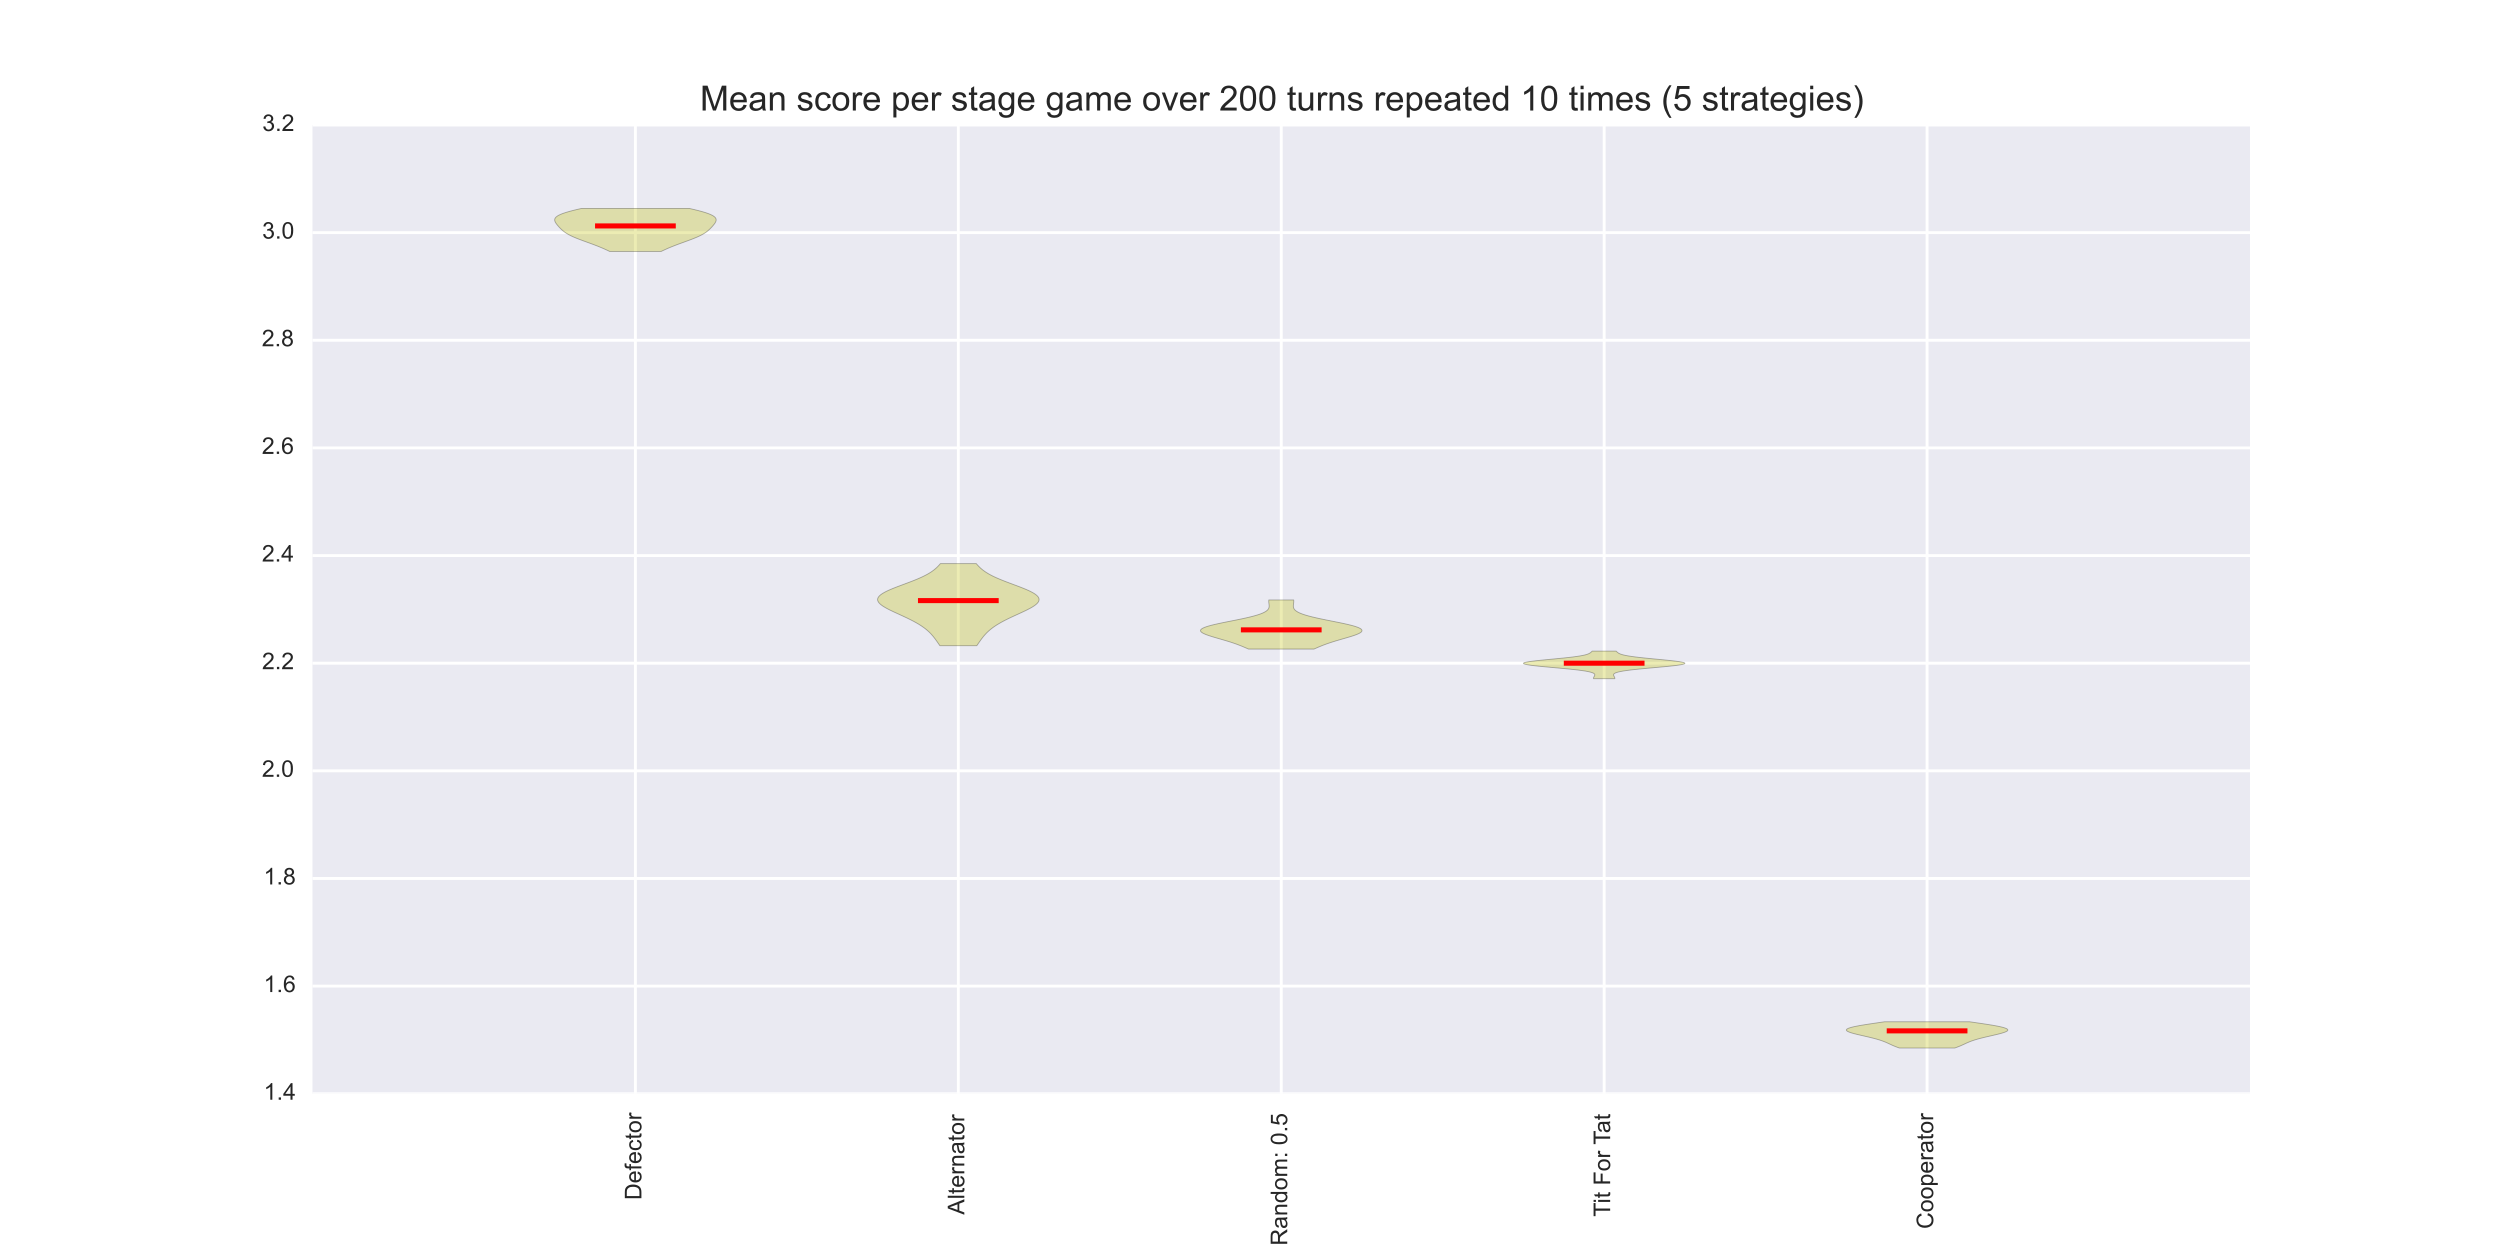 <?xml version="1.0" encoding="utf-8" standalone="no"?>
<!DOCTYPE svg PUBLIC "-//W3C//DTD SVG 1.1//EN"
  "http://www.w3.org/Graphics/SVG/1.1/DTD/svg11.dtd">
<!-- Created with matplotlib (http://matplotlib.org/) -->
<svg height="432pt" version="1.1" viewBox="0 0 864 432" width="864pt" xmlns="http://www.w3.org/2000/svg" xmlns:xlink="http://www.w3.org/1999/xlink">
 <defs>
  <style type="text/css">
*{stroke-linecap:butt;stroke-linejoin:round;}
  </style>
 </defs>
 <g id="figure_1">
  <g id="patch_1">
   <path d="
M0 432
L864 432
L864 0
L0 0
z
" style="fill:#ffffff;"/>
  </g>
  <g id="axes_1">
   <g id="patch_2">
    <path d="
M108 378
L777.6 378
L777.6 43.2
L108 43.2
z
" style="fill:#eaeaf2;"/>
   </g>
   <g id="matplotlib.axis_1">
    <g id="xtick_1">
     <g id="line2d_1">
      <path clip-path="url(#pe8a5247557)" d="
M219.6 378
L219.6 43.2" style="fill:none;stroke:#ffffff;stroke-linecap:round;"/>
     </g>
     <g id="line2d_2">
      <defs>
       <path d="
M0 0
L0 0" id="m219da94a98" style="stroke:#262626;"/>
      </defs>
      <g>
       <use style="fill:#262626;stroke:#262626;" x="219.6" xlink:href="#m219da94a98" y="378.0"/>
      </g>
     </g>
     <g id="line2d_3">
      <g>
       <use style="fill:#262626;stroke:#262626;" x="219.6" xlink:href="#m219da94a98" y="43.2"/>
      </g>
     </g>
     <g id="text_1">
      <!-- Defector -->
      <defs>
       <path d="
M40.438 19
L49.078 17.875
Q47.656 8.938 41.812 3.875
Q35.984 -1.172 27.484 -1.172
Q16.844 -1.172 10.375 5.781
Q3.906 12.75 3.906 25.734
Q3.906 34.125 6.688 40.422
Q9.469 46.734 15.156 49.875
Q20.844 53.031 27.547 53.031
Q35.984 53.031 41.359 48.75
Q46.734 44.484 48.25 36.625
L39.703 35.297
Q38.484 40.531 35.375 43.156
Q32.281 45.797 27.875 45.797
Q21.234 45.797 17.078 41.031
Q12.938 36.281 12.938 25.984
Q12.938 15.531 16.938 10.797
Q20.953 6.062 27.391 6.062
Q32.562 6.062 36.031 9.234
Q39.5 12.406 40.438 19" id="ArialMT-63"/>
       <path d="
M8.688 0
L8.688 45.016
L0.922 45.016
L0.922 51.859
L8.688 51.859
L8.688 57.375
Q8.688 62.594 9.625 65.141
Q10.891 68.562 14.078 70.672
Q17.281 72.797 23.047 72.797
Q26.766 72.797 31.25 71.922
L29.938 64.266
Q27.203 64.75 24.75 64.75
Q20.75 64.75 19.094 63.031
Q17.438 61.328 17.438 56.641
L17.438 51.859
L27.547 51.859
L27.547 45.016
L17.438 45.016
L17.438 0
z
" id="ArialMT-66"/>
       <path d="
M42.094 16.703
L51.172 15.578
Q49.031 7.625 43.219 3.219
Q37.406 -1.172 28.375 -1.172
Q17 -1.172 10.328 5.828
Q3.656 12.844 3.656 25.484
Q3.656 38.578 10.391 45.797
Q17.141 53.031 27.875 53.031
Q38.281 53.031 44.875 45.953
Q51.469 38.875 51.469 26.031
Q51.469 25.25 51.422 23.688
L12.75 23.688
Q13.234 15.141 17.578 10.594
Q21.922 6.062 28.422 6.062
Q33.25 6.062 36.672 8.594
Q40.094 11.141 42.094 16.703
M13.234 30.906
L42.188 30.906
Q41.609 37.453 38.875 40.719
Q34.672 45.797 27.984 45.797
Q21.922 45.797 17.797 41.75
Q13.672 37.703 13.234 30.906" id="ArialMT-65"/>
       <path d="
M25.781 7.859
L27.047 0.094
Q23.344 -0.688 20.406 -0.688
Q15.625 -0.688 12.984 0.828
Q10.359 2.344 9.281 4.812
Q8.203 7.281 8.203 15.188
L8.203 45.016
L1.766 45.016
L1.766 51.859
L8.203 51.859
L8.203 64.703
L16.938 69.969
L16.938 51.859
L25.781 51.859
L25.781 45.016
L16.938 45.016
L16.938 14.703
Q16.938 10.938 17.406 9.859
Q17.875 8.797 18.922 8.156
Q19.969 7.516 21.922 7.516
Q23.391 7.516 25.781 7.859" id="ArialMT-74"/>
       <path d="
M7.719 0
L7.719 71.578
L32.375 71.578
Q40.719 71.578 45.125 70.562
Q51.266 69.141 55.609 65.438
Q61.281 60.641 64.078 53.188
Q66.891 45.75 66.891 36.188
Q66.891 28.031 64.984 21.734
Q63.094 15.438 60.109 11.297
Q57.125 7.172 53.578 4.797
Q50.047 2.438 45.047 1.219
Q40.047 0 33.547 0
z

M17.188 8.453
L32.469 8.453
Q39.547 8.453 43.578 9.766
Q47.609 11.078 50 13.484
Q53.375 16.844 55.25 22.531
Q57.125 28.219 57.125 36.328
Q57.125 47.562 53.438 53.594
Q49.75 59.625 44.484 61.672
Q40.672 63.141 32.234 63.141
L17.188 63.141
z
" id="ArialMT-44"/>
       <path d="
M6.5 0
L6.5 51.859
L14.406 51.859
L14.406 44
Q17.438 49.516 20 51.266
Q22.562 53.031 25.641 53.031
Q30.078 53.031 34.672 50.203
L31.641 42.047
Q28.422 43.953 25.203 43.953
Q22.312 43.953 20.016 42.219
Q17.719 40.484 16.75 37.406
Q15.281 32.719 15.281 27.156
L15.281 0
z
" id="ArialMT-72"/>
       <path d="
M3.328 25.922
Q3.328 40.328 11.328 47.266
Q18.016 53.031 27.641 53.031
Q38.328 53.031 45.109 46.016
Q51.906 39.016 51.906 26.656
Q51.906 16.656 48.906 10.906
Q45.906 5.172 40.156 2
Q34.422 -1.172 27.641 -1.172
Q16.75 -1.172 10.031 5.812
Q3.328 12.797 3.328 25.922
M12.359 25.922
Q12.359 15.969 16.703 11.016
Q21.047 6.062 27.641 6.062
Q34.188 6.062 38.531 11.031
Q42.875 16.016 42.875 26.219
Q42.875 35.844 38.5 40.797
Q34.125 45.75 27.641 45.75
Q21.047 45.75 16.703 40.812
Q12.359 35.891 12.359 25.922" id="ArialMT-6f"/>
      </defs>
      <g style="fill:#262626;" transform="translate(221.668 414.725)rotate(-90.0)scale(0.08 -0.08)">
       <use xlink:href="#ArialMT-44"/>
       <use x="72.217" xlink:href="#ArialMT-65"/>
       <use x="127.832" xlink:href="#ArialMT-66"/>
       <use x="155.615" xlink:href="#ArialMT-65"/>
       <use x="211.23" xlink:href="#ArialMT-63"/>
       <use x="261.23" xlink:href="#ArialMT-74"/>
       <use x="289.014" xlink:href="#ArialMT-6f"/>
       <use x="344.629" xlink:href="#ArialMT-72"/>
      </g>
     </g>
    </g>
    <g id="xtick_2">
     <g id="line2d_4">
      <path clip-path="url(#pe8a5247557)" d="
M331.2 378
L331.2 43.2" style="fill:none;stroke:#ffffff;stroke-linecap:round;"/>
     </g>
     <g id="line2d_5">
      <g>
       <use style="fill:#262626;stroke:#262626;" x="331.2" xlink:href="#m219da94a98" y="378.0"/>
      </g>
     </g>
     <g id="line2d_6">
      <g>
       <use style="fill:#262626;stroke:#262626;" x="331.2" xlink:href="#m219da94a98" y="43.2"/>
      </g>
     </g>
     <g id="text_2">
      <!-- Alternator -->
      <defs>
       <path d="
M-0.141 0
L27.344 71.578
L37.547 71.578
L66.844 0
L56.062 0
L47.703 21.688
L17.781 21.688
L9.906 0
z

M20.516 29.391
L44.781 29.391
L37.312 49.219
Q33.891 58.25 32.234 64.062
Q30.859 57.172 28.375 50.391
z
" id="ArialMT-41"/>
       <path d="
M6.391 0
L6.391 71.578
L15.188 71.578
L15.188 0
z
" id="ArialMT-6c"/>
       <path d="
M40.438 6.391
Q35.547 2.25 31.031 0.531
Q26.516 -1.172 21.344 -1.172
Q12.797 -1.172 8.203 3
Q3.609 7.172 3.609 13.672
Q3.609 17.484 5.344 20.625
Q7.078 23.781 9.891 25.688
Q12.703 27.594 16.219 28.562
Q18.797 29.25 24.031 29.891
Q34.672 31.156 39.703 32.906
Q39.75 34.719 39.75 35.203
Q39.75 40.578 37.25 42.781
Q33.891 45.75 27.25 45.75
Q21.047 45.75 18.094 43.578
Q15.141 41.406 13.719 35.891
L5.125 37.062
Q6.297 42.578 8.984 45.969
Q11.672 49.359 16.75 51.188
Q21.828 53.031 28.516 53.031
Q35.156 53.031 39.297 51.469
Q43.453 49.906 45.406 47.531
Q47.359 45.172 48.141 41.547
Q48.578 39.312 48.578 33.453
L48.578 21.734
Q48.578 9.469 49.141 6.219
Q49.703 2.984 51.375 0
L42.188 0
Q40.828 2.734 40.438 6.391
M39.703 26.031
Q34.906 24.078 25.344 22.703
Q19.922 21.922 17.672 20.938
Q15.438 19.969 14.203 18.094
Q12.984 16.219 12.984 13.922
Q12.984 10.406 15.641 8.062
Q18.312 5.719 23.438 5.719
Q28.516 5.719 32.469 7.938
Q36.422 10.156 38.281 14.016
Q39.703 17 39.703 22.797
z
" id="ArialMT-61"/>
       <path d="
M6.594 0
L6.594 51.859
L14.5 51.859
L14.5 44.484
Q20.219 53.031 31 53.031
Q35.688 53.031 39.625 51.344
Q43.562 49.656 45.516 46.922
Q47.469 44.188 48.25 40.438
Q48.734 37.984 48.734 31.891
L48.734 0
L39.938 0
L39.938 31.547
Q39.938 36.922 38.906 39.578
Q37.891 42.234 35.281 43.812
Q32.672 45.406 29.156 45.406
Q23.531 45.406 19.453 41.844
Q15.375 38.281 15.375 28.328
L15.375 0
z
" id="ArialMT-6e"/>
      </defs>
      <g style="fill:#262626;" transform="translate(333.268 419.803)rotate(-90.0)scale(0.08 -0.08)">
       <use xlink:href="#ArialMT-41"/>
       <use x="66.699" xlink:href="#ArialMT-6c"/>
       <use x="88.916" xlink:href="#ArialMT-74"/>
       <use x="116.699" xlink:href="#ArialMT-65"/>
       <use x="172.314" xlink:href="#ArialMT-72"/>
       <use x="205.615" xlink:href="#ArialMT-6e"/>
       <use x="261.23" xlink:href="#ArialMT-61"/>
       <use x="316.846" xlink:href="#ArialMT-74"/>
       <use x="344.629" xlink:href="#ArialMT-6f"/>
       <use x="400.244" xlink:href="#ArialMT-72"/>
      </g>
     </g>
    </g>
    <g id="xtick_3">
     <g id="line2d_7">
      <path clip-path="url(#pe8a5247557)" d="
M442.8 378
L442.8 43.2" style="fill:none;stroke:#ffffff;stroke-linecap:round;"/>
     </g>
     <g id="line2d_8">
      <g>
       <use style="fill:#262626;stroke:#262626;" x="442.8" xlink:href="#m219da94a98" y="378.0"/>
      </g>
     </g>
     <g id="line2d_9">
      <g>
       <use style="fill:#262626;stroke:#262626;" x="442.8" xlink:href="#m219da94a98" y="43.2"/>
      </g>
     </g>
     <g id="text_3">
      <!-- Random: 0.5 -->
      <defs>
       <path d="
M40.234 0
L40.234 6.547
Q35.297 -1.172 25.734 -1.172
Q19.531 -1.172 14.328 2.25
Q9.125 5.672 6.266 11.797
Q3.422 17.922 3.422 25.875
Q3.422 33.641 6 39.969
Q8.594 46.297 13.766 49.656
Q18.953 53.031 25.344 53.031
Q30.031 53.031 33.688 51.047
Q37.359 49.078 39.656 45.906
L39.656 71.578
L48.391 71.578
L48.391 0
z

M12.453 25.875
Q12.453 15.922 16.641 10.984
Q20.844 6.062 26.562 6.062
Q32.328 6.062 36.344 10.766
Q40.375 15.484 40.375 25.141
Q40.375 35.797 36.266 40.766
Q32.172 45.75 26.172 45.75
Q20.312 45.75 16.375 40.969
Q12.453 36.188 12.453 25.875" id="ArialMT-64"/>
       <path d="
M7.859 0
L7.859 71.578
L39.594 71.578
Q49.172 71.578 54.141 69.641
Q59.125 67.719 62.109 62.828
Q65.094 57.953 65.094 52.047
Q65.094 44.438 60.156 39.203
Q55.219 33.984 44.922 32.562
Q48.688 30.766 50.641 29
Q54.781 25.203 58.5 19.484
L70.953 0
L59.031 0
L49.562 14.891
Q45.406 21.344 42.719 24.75
Q40.047 28.172 37.922 29.531
Q35.797 30.906 33.594 31.453
Q31.984 31.781 28.328 31.781
L17.328 31.781
L17.328 0
z

M17.328 39.984
L37.703 39.984
Q44.188 39.984 47.844 41.328
Q51.516 42.672 53.422 45.625
Q55.328 48.578 55.328 52.047
Q55.328 57.125 51.641 60.391
Q47.953 63.672 39.984 63.672
L17.328 63.672
z
" id="ArialMT-52"/>
       <path d="
M9.031 41.844
L9.031 51.859
L19.047 51.859
L19.047 41.844
z

M9.031 0
L9.031 10.016
L19.047 10.016
L19.047 0
z
" id="ArialMT-3a"/>
       <path d="
M9.078 0
L9.078 10.016
L19.094 10.016
L19.094 0
z
" id="ArialMT-2e"/>
       <path d="
M6.594 0
L6.594 51.859
L14.453 51.859
L14.453 44.578
Q16.891 48.391 20.938 50.703
Q25 53.031 30.172 53.031
Q35.938 53.031 39.625 50.641
Q43.312 48.25 44.828 43.953
Q50.984 53.031 60.844 53.031
Q68.562 53.031 72.703 48.75
Q76.859 44.484 76.859 35.594
L76.859 0
L68.109 0
L68.109 32.672
Q68.109 37.938 67.25 40.25
Q66.406 42.578 64.156 43.984
Q61.922 45.406 58.891 45.406
Q53.422 45.406 49.797 41.766
Q46.188 38.141 46.188 30.125
L46.188 0
L37.406 0
L37.406 33.688
Q37.406 39.547 35.25 42.469
Q33.109 45.406 28.219 45.406
Q24.516 45.406 21.359 43.453
Q18.219 41.5 16.797 37.734
Q15.375 33.984 15.375 26.906
L15.375 0
z
" id="ArialMT-6d"/>
       <path d="
M4.156 35.297
Q4.156 48 6.766 55.734
Q9.375 63.484 14.516 67.672
Q19.672 71.875 27.484 71.875
Q33.25 71.875 37.594 69.547
Q41.938 67.234 44.766 62.859
Q47.609 58.5 49.219 52.219
Q50.828 45.953 50.828 35.297
Q50.828 22.703 48.234 14.969
Q45.656 7.234 40.5 3
Q35.359 -1.219 27.484 -1.219
Q17.141 -1.219 11.234 6.203
Q4.156 15.141 4.156 35.297
M13.188 35.297
Q13.188 17.672 17.312 11.828
Q21.438 6 27.484 6
Q33.547 6 37.672 11.859
Q41.797 17.719 41.797 35.297
Q41.797 52.984 37.672 58.781
Q33.547 64.594 27.391 64.594
Q21.344 64.594 17.719 59.469
Q13.188 52.938 13.188 35.297" id="ArialMT-30"/>
       <path d="
M4.156 18.75
L13.375 19.531
Q14.406 12.797 18.141 9.391
Q21.875 6 27.156 6
Q33.5 6 37.891 10.781
Q42.281 15.578 42.281 23.484
Q42.281 31 38.062 35.344
Q33.844 39.703 27 39.703
Q22.75 39.703 19.328 37.766
Q15.922 35.844 13.969 32.766
L5.719 33.844
L12.641 70.609
L48.25 70.609
L48.25 62.203
L19.672 62.203
L15.828 42.969
Q22.266 47.469 29.344 47.469
Q38.719 47.469 45.156 40.969
Q51.609 34.469 51.609 24.266
Q51.609 14.547 45.953 7.469
Q39.062 -1.219 27.156 -1.219
Q17.391 -1.219 11.203 4.25
Q5.031 9.719 4.156 18.75" id="ArialMT-35"/>
       <path id="ArialMT-20"/>
      </defs>
      <g style="fill:#262626;" transform="translate(444.868 430.481)rotate(-90.0)scale(0.08 -0.08)">
       <use xlink:href="#ArialMT-52"/>
       <use x="72.217" xlink:href="#ArialMT-61"/>
       <use x="127.832" xlink:href="#ArialMT-6e"/>
       <use x="183.447" xlink:href="#ArialMT-64"/>
       <use x="239.062" xlink:href="#ArialMT-6f"/>
       <use x="294.678" xlink:href="#ArialMT-6d"/>
       <use x="377.979" xlink:href="#ArialMT-3a"/>
       <use x="405.762" xlink:href="#ArialMT-20"/>
       <use x="433.545" xlink:href="#ArialMT-30"/>
       <use x="489.16" xlink:href="#ArialMT-2e"/>
       <use x="516.943" xlink:href="#ArialMT-35"/>
      </g>
     </g>
    </g>
    <g id="xtick_4">
     <g id="line2d_10">
      <path clip-path="url(#pe8a5247557)" d="
M554.4 378
L554.4 43.2" style="fill:none;stroke:#ffffff;stroke-linecap:round;"/>
     </g>
     <g id="line2d_11">
      <g>
       <use style="fill:#262626;stroke:#262626;" x="554.4" xlink:href="#m219da94a98" y="378.0"/>
      </g>
     </g>
     <g id="line2d_12">
      <g>
       <use style="fill:#262626;stroke:#262626;" x="554.4" xlink:href="#m219da94a98" y="43.2"/>
      </g>
     </g>
     <g id="text_4">
      <!-- Tit For Tat -->
      <defs>
       <path d="
M6.641 61.469
L6.641 71.578
L15.438 71.578
L15.438 61.469
z

M6.641 0
L6.641 51.859
L15.438 51.859
L15.438 0
z
" id="ArialMT-69"/>
       <path d="
M25.922 0
L25.922 63.141
L2.344 63.141
L2.344 71.578
L59.078 71.578
L59.078 63.141
L35.406 63.141
L35.406 0
z
" id="ArialMT-54"/>
       <path d="
M8.203 0
L8.203 71.578
L56.5 71.578
L56.5 63.141
L17.672 63.141
L17.672 40.969
L51.266 40.969
L51.266 32.516
L17.672 32.516
L17.672 0
z
" id="ArialMT-46"/>
      </defs>
      <g style="fill:#262626;" transform="translate(556.468 420.499)rotate(-90.0)scale(0.08 -0.08)">
       <use xlink:href="#ArialMT-54"/>
       <use x="57.334" xlink:href="#ArialMT-69"/>
       <use x="79.551" xlink:href="#ArialMT-74"/>
       <use x="107.334" xlink:href="#ArialMT-20"/>
       <use x="135.117" xlink:href="#ArialMT-46"/>
       <use x="196.201" xlink:href="#ArialMT-6f"/>
       <use x="251.816" xlink:href="#ArialMT-72"/>
       <use x="285.117" xlink:href="#ArialMT-20"/>
       <use x="311.15" xlink:href="#ArialMT-54"/>
       <use x="361.109" xlink:href="#ArialMT-61"/>
       <use x="416.725" xlink:href="#ArialMT-74"/>
      </g>
     </g>
    </g>
    <g id="xtick_5">
     <g id="line2d_13">
      <path clip-path="url(#pe8a5247557)" d="
M666 378
L666 43.2" style="fill:none;stroke:#ffffff;stroke-linecap:round;"/>
     </g>
     <g id="line2d_14">
      <g>
       <use style="fill:#262626;stroke:#262626;" x="666.0" xlink:href="#m219da94a98" y="378.0"/>
      </g>
     </g>
     <g id="line2d_15">
      <g>
       <use style="fill:#262626;stroke:#262626;" x="666.0" xlink:href="#m219da94a98" y="43.2"/>
      </g>
     </g>
     <g id="text_5">
      <!-- Cooperator -->
      <defs>
       <path d="
M58.797 25.094
L68.266 22.703
Q65.281 11.031 57.547 4.906
Q49.812 -1.219 38.625 -1.219
Q27.047 -1.219 19.797 3.484
Q12.547 8.203 8.766 17.141
Q4.984 26.078 4.984 36.328
Q4.984 47.516 9.25 55.828
Q13.531 64.156 21.406 68.469
Q29.297 72.797 38.766 72.797
Q49.516 72.797 56.828 67.328
Q64.156 61.859 67.047 51.953
L57.719 49.75
Q55.219 57.562 50.484 61.125
Q45.75 64.703 38.578 64.703
Q30.328 64.703 24.781 60.734
Q19.234 56.781 16.984 50.109
Q14.75 43.453 14.75 36.375
Q14.75 27.25 17.406 20.438
Q20.062 13.625 25.672 10.25
Q31.297 6.891 37.844 6.891
Q45.797 6.891 51.312 11.469
Q56.844 16.062 58.797 25.094" id="ArialMT-43"/>
       <path d="
M6.594 -19.875
L6.594 51.859
L14.594 51.859
L14.594 45.125
Q17.438 49.078 21 51.047
Q24.562 53.031 29.641 53.031
Q36.281 53.031 41.359 49.609
Q46.438 46.188 49.016 39.953
Q51.609 33.734 51.609 26.312
Q51.609 18.359 48.75 11.984
Q45.906 5.609 40.453 2.219
Q35.016 -1.172 29 -1.172
Q24.609 -1.172 21.109 0.688
Q17.625 2.547 15.375 5.375
L15.375 -19.875
z

M14.547 25.641
Q14.547 15.625 18.594 10.844
Q22.656 6.062 28.422 6.062
Q34.281 6.062 38.453 11.016
Q42.625 15.969 42.625 26.375
Q42.625 36.281 38.547 41.203
Q34.469 46.141 28.812 46.141
Q23.188 46.141 18.859 40.891
Q14.547 35.641 14.547 25.641" id="ArialMT-70"/>
      </defs>
      <g style="fill:#262626;" transform="translate(668.117 424.731)rotate(-90.0)scale(0.08 -0.08)">
       <use xlink:href="#ArialMT-43"/>
       <use x="72.217" xlink:href="#ArialMT-6f"/>
       <use x="127.832" xlink:href="#ArialMT-6f"/>
       <use x="183.447" xlink:href="#ArialMT-70"/>
       <use x="239.062" xlink:href="#ArialMT-65"/>
       <use x="294.678" xlink:href="#ArialMT-72"/>
       <use x="327.979" xlink:href="#ArialMT-61"/>
       <use x="383.594" xlink:href="#ArialMT-74"/>
       <use x="411.377" xlink:href="#ArialMT-6f"/>
       <use x="466.992" xlink:href="#ArialMT-72"/>
      </g>
     </g>
    </g>
   </g>
   <g id="matplotlib.axis_2">
    <g id="ytick_1">
     <g id="line2d_16">
      <path clip-path="url(#pe8a5247557)" d="
M108 378
L777.6 378" style="fill:none;stroke:#ffffff;stroke-linecap:round;"/>
     </g>
     <g id="line2d_17">
      <g>
       <use style="fill:#262626;stroke:#262626;" x="108.0" xlink:href="#m219da94a98" y="378.0"/>
      </g>
     </g>
     <g id="line2d_18">
      <g>
       <use style="fill:#262626;stroke:#262626;" x="777.6" xlink:href="#m219da94a98" y="378.0"/>
      </g>
     </g>
     <g id="text_6">
      <!-- 1.4 -->
      <defs>
       <path d="
M37.25 0
L28.469 0
L28.469 56
Q25.297 52.984 20.141 49.953
Q14.984 46.922 10.891 45.406
L10.891 53.906
Q18.266 57.375 23.781 62.297
Q29.297 67.234 31.594 71.875
L37.25 71.875
z
" id="ArialMT-31"/>
       <path d="
M32.328 0
L32.328 17.141
L1.266 17.141
L1.266 25.203
L33.938 71.578
L41.109 71.578
L41.109 25.203
L50.781 25.203
L50.781 17.141
L41.109 17.141
L41.109 0
z

M32.328 25.203
L32.328 57.469
L9.906 25.203
z
" id="ArialMT-34"/>
      </defs>
      <g style="fill:#262626;" transform="translate(91.138 380.068)scale(0.08 -0.08)">
       <use xlink:href="#ArialMT-31"/>
       <use x="55.615" xlink:href="#ArialMT-2e"/>
       <use x="83.398" xlink:href="#ArialMT-34"/>
      </g>
     </g>
    </g>
    <g id="ytick_2">
     <g id="line2d_19">
      <path clip-path="url(#pe8a5247557)" d="
M108 340.8
L777.6 340.8" style="fill:none;stroke:#ffffff;stroke-linecap:round;"/>
     </g>
     <g id="line2d_20">
      <g>
       <use style="fill:#262626;stroke:#262626;" x="108.0" xlink:href="#m219da94a98" y="340.8"/>
      </g>
     </g>
     <g id="line2d_21">
      <g>
       <use style="fill:#262626;stroke:#262626;" x="777.6" xlink:href="#m219da94a98" y="340.8"/>
      </g>
     </g>
     <g id="text_7">
      <!-- 1.6 -->
      <defs>
       <path d="
M49.75 54.047
L41.016 53.375
Q39.844 58.547 37.703 60.891
Q34.125 64.656 28.906 64.656
Q24.703 64.656 21.531 62.312
Q17.391 59.281 14.984 53.469
Q12.594 47.656 12.5 36.922
Q15.672 41.75 20.266 44.094
Q24.859 46.438 29.891 46.438
Q38.672 46.438 44.844 39.969
Q51.031 33.5 51.031 23.25
Q51.031 16.5 48.125 10.719
Q45.219 4.938 40.141 1.859
Q35.062 -1.219 28.609 -1.219
Q17.625 -1.219 10.688 6.859
Q3.766 14.938 3.766 33.5
Q3.766 54.25 11.422 63.672
Q18.109 71.875 29.438 71.875
Q37.891 71.875 43.281 67.141
Q48.688 62.406 49.75 54.047
M13.875 23.188
Q13.875 18.656 15.797 14.5
Q17.719 10.359 21.188 8.172
Q24.656 6 28.469 6
Q34.031 6 38.031 10.484
Q42.047 14.984 42.047 22.703
Q42.047 30.125 38.078 34.391
Q34.125 38.672 28.125 38.672
Q22.172 38.672 18.016 34.391
Q13.875 30.125 13.875 23.188" id="ArialMT-36"/>
      </defs>
      <g style="fill:#262626;" transform="translate(91.118 342.868)scale(0.08 -0.08)">
       <use xlink:href="#ArialMT-31"/>
       <use x="55.615" xlink:href="#ArialMT-2e"/>
       <use x="83.398" xlink:href="#ArialMT-36"/>
      </g>
     </g>
    </g>
    <g id="ytick_3">
     <g id="line2d_22">
      <path clip-path="url(#pe8a5247557)" d="
M108 303.6
L777.6 303.6" style="fill:none;stroke:#ffffff;stroke-linecap:round;"/>
     </g>
     <g id="line2d_23">
      <g>
       <use style="fill:#262626;stroke:#262626;" x="108.0" xlink:href="#m219da94a98" y="303.6"/>
      </g>
     </g>
     <g id="line2d_24">
      <g>
       <use style="fill:#262626;stroke:#262626;" x="777.6" xlink:href="#m219da94a98" y="303.6"/>
      </g>
     </g>
     <g id="text_8">
      <!-- 1.8 -->
      <defs>
       <path d="
M17.672 38.812
Q12.203 40.828 9.562 44.531
Q6.938 48.25 6.938 53.422
Q6.938 61.234 12.547 66.547
Q18.172 71.875 27.484 71.875
Q36.859 71.875 42.578 66.422
Q48.297 60.984 48.297 53.172
Q48.297 48.188 45.672 44.5
Q43.062 40.828 37.75 38.812
Q44.344 36.672 47.781 31.875
Q51.219 27.094 51.219 20.453
Q51.219 11.281 44.719 5.031
Q38.234 -1.219 27.641 -1.219
Q17.047 -1.219 10.547 5.047
Q4.047 11.328 4.047 20.703
Q4.047 27.688 7.594 32.391
Q11.141 37.109 17.672 38.812
M15.922 53.719
Q15.922 48.641 19.188 45.406
Q22.469 42.188 27.688 42.188
Q32.766 42.188 36.016 45.375
Q39.266 48.578 39.266 53.219
Q39.266 58.062 35.906 61.359
Q32.562 64.656 27.594 64.656
Q22.562 64.656 19.234 61.422
Q15.922 58.203 15.922 53.719
M13.094 20.656
Q13.094 16.891 14.875 13.375
Q16.656 9.859 20.172 7.922
Q23.688 6 27.734 6
Q34.031 6 38.125 10.047
Q42.234 14.109 42.234 20.359
Q42.234 26.703 38.016 30.859
Q33.797 35.016 27.438 35.016
Q21.234 35.016 17.156 30.906
Q13.094 26.812 13.094 20.656" id="ArialMT-38"/>
      </defs>
      <g style="fill:#262626;" transform="translate(91.103 305.668)scale(0.08 -0.08)">
       <use xlink:href="#ArialMT-31"/>
       <use x="55.615" xlink:href="#ArialMT-2e"/>
       <use x="83.398" xlink:href="#ArialMT-38"/>
      </g>
     </g>
    </g>
    <g id="ytick_4">
     <g id="line2d_25">
      <path clip-path="url(#pe8a5247557)" d="
M108 266.4
L777.6 266.4" style="fill:none;stroke:#ffffff;stroke-linecap:round;"/>
     </g>
     <g id="line2d_26">
      <g>
       <use style="fill:#262626;stroke:#262626;" x="108.0" xlink:href="#m219da94a98" y="266.4"/>
      </g>
     </g>
     <g id="line2d_27">
      <g>
       <use style="fill:#262626;stroke:#262626;" x="777.6" xlink:href="#m219da94a98" y="266.4"/>
      </g>
     </g>
     <g id="text_9">
      <!-- 2.0 -->
      <defs>
       <path d="
M50.344 8.453
L50.344 0
L3.031 0
Q2.938 3.172 4.047 6.109
Q5.859 10.938 9.828 15.625
Q13.812 20.312 21.344 26.469
Q33.016 36.031 37.109 41.625
Q41.219 47.219 41.219 52.203
Q41.219 57.422 37.469 61
Q33.734 64.594 27.734 64.594
Q21.391 64.594 17.578 60.781
Q13.766 56.984 13.719 50.25
L4.688 51.172
Q5.609 61.281 11.656 66.578
Q17.719 71.875 27.938 71.875
Q38.234 71.875 44.234 66.156
Q50.25 60.453 50.25 52
Q50.25 47.703 48.484 43.547
Q46.734 39.406 42.656 34.812
Q38.578 30.219 29.109 22.219
Q21.188 15.578 18.938 13.203
Q16.703 10.844 15.234 8.453
z
" id="ArialMT-32"/>
      </defs>
      <g style="fill:#262626;" transform="translate(90.498 268.468)scale(0.08 -0.08)">
       <use xlink:href="#ArialMT-32"/>
       <use x="55.615" xlink:href="#ArialMT-2e"/>
       <use x="83.398" xlink:href="#ArialMT-30"/>
      </g>
     </g>
    </g>
    <g id="ytick_5">
     <g id="line2d_28">
      <path clip-path="url(#pe8a5247557)" d="
M108 229.2
L777.6 229.2" style="fill:none;stroke:#ffffff;stroke-linecap:round;"/>
     </g>
     <g id="line2d_29">
      <g>
       <use style="fill:#262626;stroke:#262626;" x="108.0" xlink:href="#m219da94a98" y="229.2"/>
      </g>
     </g>
     <g id="line2d_30">
      <g>
       <use style="fill:#262626;stroke:#262626;" x="777.6" xlink:href="#m219da94a98" y="229.2"/>
      </g>
     </g>
     <g id="text_10">
      <!-- 2.2 -->
      <g style="fill:#262626;" transform="translate(90.536 231.268)scale(0.08 -0.08)">
       <use xlink:href="#ArialMT-32"/>
       <use x="55.615" xlink:href="#ArialMT-2e"/>
       <use x="83.398" xlink:href="#ArialMT-32"/>
      </g>
     </g>
    </g>
    <g id="ytick_6">
     <g id="line2d_31">
      <path clip-path="url(#pe8a5247557)" d="
M108 192
L777.6 192" style="fill:none;stroke:#ffffff;stroke-linecap:round;"/>
     </g>
     <g id="line2d_32">
      <g>
       <use style="fill:#262626;stroke:#262626;" x="108.0" xlink:href="#m219da94a98" y="192.0"/>
      </g>
     </g>
     <g id="line2d_33">
      <g>
       <use style="fill:#262626;stroke:#262626;" x="777.6" xlink:href="#m219da94a98" y="192.0"/>
      </g>
     </g>
     <g id="text_11">
      <!-- 2.4 -->
      <g style="fill:#262626;" transform="translate(90.501 194.068)scale(0.08 -0.08)">
       <use xlink:href="#ArialMT-32"/>
       <use x="55.615" xlink:href="#ArialMT-2e"/>
       <use x="83.398" xlink:href="#ArialMT-34"/>
      </g>
     </g>
    </g>
    <g id="ytick_7">
     <g id="line2d_34">
      <path clip-path="url(#pe8a5247557)" d="
M108 154.8
L777.6 154.8" style="fill:none;stroke:#ffffff;stroke-linecap:round;"/>
     </g>
     <g id="line2d_35">
      <g>
       <use style="fill:#262626;stroke:#262626;" x="108.0" xlink:href="#m219da94a98" y="154.8"/>
      </g>
     </g>
     <g id="line2d_36">
      <g>
       <use style="fill:#262626;stroke:#262626;" x="777.6" xlink:href="#m219da94a98" y="154.8"/>
      </g>
     </g>
     <g id="text_12">
      <!-- 2.6 -->
      <g style="fill:#262626;" transform="translate(90.481 156.868)scale(0.08 -0.08)">
       <use xlink:href="#ArialMT-32"/>
       <use x="55.615" xlink:href="#ArialMT-2e"/>
       <use x="83.398" xlink:href="#ArialMT-36"/>
      </g>
     </g>
    </g>
    <g id="ytick_8">
     <g id="line2d_37">
      <path clip-path="url(#pe8a5247557)" d="
M108 117.6
L777.6 117.6" style="fill:none;stroke:#ffffff;stroke-linecap:round;"/>
     </g>
     <g id="line2d_38">
      <g>
       <use style="fill:#262626;stroke:#262626;" x="108.0" xlink:href="#m219da94a98" y="117.6"/>
      </g>
     </g>
     <g id="line2d_39">
      <g>
       <use style="fill:#262626;stroke:#262626;" x="777.6" xlink:href="#m219da94a98" y="117.6"/>
      </g>
     </g>
     <g id="text_13">
      <!-- 2.8 -->
      <g style="fill:#262626;" transform="translate(90.466 119.668)scale(0.08 -0.08)">
       <use xlink:href="#ArialMT-32"/>
       <use x="55.615" xlink:href="#ArialMT-2e"/>
       <use x="83.398" xlink:href="#ArialMT-38"/>
      </g>
     </g>
    </g>
    <g id="ytick_9">
     <g id="line2d_40">
      <path clip-path="url(#pe8a5247557)" d="
M108 80.4
L777.6 80.4" style="fill:none;stroke:#ffffff;stroke-linecap:round;"/>
     </g>
     <g id="line2d_41">
      <g>
       <use style="fill:#262626;stroke:#262626;" x="108.0" xlink:href="#m219da94a98" y="80.4"/>
      </g>
     </g>
     <g id="line2d_42">
      <g>
       <use style="fill:#262626;stroke:#262626;" x="777.6" xlink:href="#m219da94a98" y="80.4"/>
      </g>
     </g>
     <g id="text_14">
      <!-- 3.0 -->
      <defs>
       <path d="
M4.203 18.891
L12.984 20.062
Q14.5 12.594 18.141 9.297
Q21.781 6 27 6
Q33.203 6 37.469 10.297
Q41.75 14.594 41.75 20.953
Q41.75 27 37.797 30.922
Q33.844 34.859 27.734 34.859
Q25.25 34.859 21.531 33.891
L22.516 41.609
Q23.391 41.5 23.922 41.5
Q29.547 41.5 34.031 44.422
Q38.531 47.359 38.531 53.469
Q38.531 58.297 35.25 61.469
Q31.984 64.656 26.812 64.656
Q21.688 64.656 18.266 61.422
Q14.844 58.203 13.875 51.766
L5.078 53.328
Q6.688 62.156 12.391 67.016
Q18.109 71.875 26.609 71.875
Q32.469 71.875 37.391 69.359
Q42.328 66.844 44.938 62.5
Q47.562 58.156 47.562 53.266
Q47.562 48.641 45.062 44.828
Q42.578 41.016 37.703 38.766
Q44.047 37.312 47.562 32.688
Q51.078 28.078 51.078 21.141
Q51.078 11.766 44.234 5.25
Q37.406 -1.266 26.953 -1.266
Q17.531 -1.266 11.297 4.344
Q5.078 9.969 4.203 18.891" id="ArialMT-33"/>
      </defs>
      <g style="fill:#262626;" transform="translate(90.599 82.468)scale(0.08 -0.08)">
       <use xlink:href="#ArialMT-33"/>
       <use x="55.615" xlink:href="#ArialMT-2e"/>
       <use x="83.398" xlink:href="#ArialMT-30"/>
      </g>
     </g>
    </g>
    <g id="ytick_10">
     <g id="line2d_43">
      <path clip-path="url(#pe8a5247557)" d="
M108 43.2
L777.6 43.2" style="fill:none;stroke:#ffffff;stroke-linecap:round;"/>
     </g>
     <g id="line2d_44">
      <g>
       <use style="fill:#262626;stroke:#262626;" x="108.0" xlink:href="#m219da94a98" y="43.2"/>
      </g>
     </g>
     <g id="line2d_45">
      <g>
       <use style="fill:#262626;stroke:#262626;" x="777.6" xlink:href="#m219da94a98" y="43.2"/>
      </g>
     </g>
     <g id="text_15">
      <!-- 3.2 -->
      <g style="fill:#262626;" transform="translate(90.638 45.268)scale(0.08 -0.08)">
       <use xlink:href="#ArialMT-33"/>
       <use x="55.615" xlink:href="#ArialMT-2e"/>
       <use x="83.398" xlink:href="#ArialMT-32"/>
      </g>
     </g>
    </g>
   </g>
   <g id="PolyCollection_1">
    <defs>
     <path d="
M228.475 -345.09
L210.725 -345.09
L210.415 -345.24
L210.101 -345.391
L209.781 -345.541
L209.456 -345.691
L209.126 -345.842
L208.789 -345.992
L208.446 -346.142
L208.097 -346.292
L207.741 -346.443
L207.378 -346.593
L207.01 -346.743
L206.634 -346.894
L206.253 -347.044
L205.865 -347.194
L205.472 -347.345
L205.074 -347.495
L204.672 -347.645
L204.265 -347.795
L203.855 -347.946
L203.443 -348.096
L203.03 -348.246
L202.616 -348.397
L202.202 -348.547
L201.79 -348.697
L201.381 -348.848
L200.976 -348.998
L200.575 -349.148
L200.181 -349.298
L199.793 -349.449
L199.413 -349.599
L199.042 -349.749
L198.681 -349.9
L198.33 -350.05
L197.99 -350.2
L197.662 -350.351
L197.346 -350.501
L197.042 -350.651
L196.751 -350.802
L196.472 -350.952
L196.206 -351.102
L195.952 -351.252
L195.71 -351.403
L195.48 -351.553
L195.261 -351.703
L195.052 -351.854
L194.853 -352.004
L194.663 -352.154
L194.481 -352.305
L194.307 -352.455
L194.14 -352.605
L193.979 -352.755
L193.823 -352.906
L193.672 -353.056
L193.525 -353.206
L193.382 -353.357
L193.242 -353.507
L193.105 -353.657
L192.97 -353.808
L192.839 -353.958
L192.711 -354.108
L192.586 -354.258
L192.466 -354.409
L192.35 -354.559
L192.24 -354.709
L192.136 -354.86
L192.04 -355.01
L191.952 -355.16
L191.876 -355.311
L191.81 -355.461
L191.759 -355.611
L191.722 -355.762
L191.702 -355.912
L191.7 -356.062
L191.718 -356.212
L191.758 -356.363
L191.821 -356.513
L191.909 -356.663
L192.023 -356.814
L192.164 -356.964
L192.334 -357.114
L192.533 -357.265
L192.763 -357.415
L193.023 -357.565
L193.315 -357.715
L193.637 -357.866
L193.991 -358.016
L194.376 -358.166
L194.791 -358.317
L195.236 -358.467
L195.709 -358.617
L196.21 -358.768
L196.737 -358.918
L197.288 -359.068
L197.862 -359.218
L198.457 -359.369
L199.071 -359.519
L199.701 -359.669
L200.346 -359.82
L201.003 -359.97
L238.197 -359.97
L238.197 -359.97
L238.854 -359.82
L239.499 -359.669
L240.129 -359.519
L240.743 -359.369
L241.338 -359.218
L241.912 -359.068
L242.463 -358.918
L242.99 -358.768
L243.491 -358.617
L243.964 -358.467
L244.409 -358.317
L244.824 -358.166
L245.209 -358.016
L245.563 -357.866
L245.885 -357.715
L246.177 -357.565
L246.437 -357.415
L246.667 -357.265
L246.866 -357.114
L247.036 -356.964
L247.177 -356.814
L247.291 -356.663
L247.379 -356.513
L247.442 -356.363
L247.482 -356.212
L247.5 -356.062
L247.498 -355.912
L247.478 -355.762
L247.441 -355.611
L247.39 -355.461
L247.324 -355.311
L247.248 -355.16
L247.16 -355.01
L247.064 -354.86
L246.96 -354.709
L246.85 -354.559
L246.734 -354.409
L246.614 -354.258
L246.489 -354.108
L246.361 -353.958
L246.23 -353.808
L246.095 -353.657
L245.958 -353.507
L245.818 -353.357
L245.675 -353.206
L245.528 -353.056
L245.377 -352.906
L245.221 -352.755
L245.06 -352.605
L244.893 -352.455
L244.719 -352.305
L244.537 -352.154
L244.347 -352.004
L244.148 -351.854
L243.939 -351.703
L243.72 -351.553
L243.49 -351.403
L243.248 -351.252
L242.994 -351.102
L242.728 -350.952
L242.449 -350.802
L242.158 -350.651
L241.854 -350.501
L241.538 -350.351
L241.21 -350.2
L240.87 -350.05
L240.519 -349.9
L240.158 -349.749
L239.787 -349.599
L239.407 -349.449
L239.019 -349.298
L238.625 -349.148
L238.224 -348.998
L237.819 -348.848
L237.41 -348.697
L236.998 -348.547
L236.584 -348.397
L236.17 -348.246
L235.757 -348.096
L235.345 -347.946
L234.935 -347.795
L234.528 -347.645
L234.126 -347.495
L233.728 -347.345
L233.335 -347.194
L232.947 -347.044
L232.566 -346.894
L232.19 -346.743
L231.822 -346.593
L231.459 -346.443
L231.103 -346.292
L230.754 -346.142
L230.411 -345.992
L230.074 -345.842
L229.744 -345.691
L229.419 -345.541
L229.099 -345.391
L228.785 -345.24
L228.475 -345.09
z
" id="m9acc8164f8" style="stroke:#000000;stroke-opacity:0.3;stroke-width:0.3;"/>
    </defs>
    <g clip-path="url(#pe8a5247557)">
     <use style="fill:#bfbf00;fill-opacity:0.3;stroke:#000000;stroke-opacity:0.3;stroke-width:0.3;" x="0.0" xlink:href="#m9acc8164f8" y="432.0"/>
    </g>
   </g>
   <g id="PolyCollection_2">
    <defs>
     <path d="
M337.57 -208.845
L324.83 -208.845
L324.63 -209.132
L324.432 -209.418
L324.234 -209.705
L324.035 -209.991
L323.835 -210.278
L323.632 -210.564
L323.426 -210.851
L323.216 -211.137
L323.001 -211.424
L322.778 -211.71
L322.549 -211.997
L322.31 -212.283
L322.062 -212.57
L321.802 -212.856
L321.53 -213.143
L321.244 -213.429
L320.945 -213.716
L320.629 -214.002
L320.298 -214.289
L319.949 -214.575
L319.582 -214.862
L319.197 -215.148
L318.793 -215.435
L318.369 -215.721
L317.926 -216.008
L317.462 -216.294
L316.979 -216.581
L316.477 -216.867
L315.956 -217.154
L315.417 -217.44
L314.86 -217.727
L314.288 -218.013
L313.701 -218.3
L313.101 -218.587
L312.49 -218.873
L311.872 -219.16
L311.247 -219.446
L310.621 -219.733
L309.994 -220.019
L309.372 -220.306
L308.757 -220.592
L308.154 -220.879
L307.567 -221.165
L307 -221.452
L306.458 -221.738
L305.945 -222.025
L305.465 -222.311
L305.023 -222.598
L304.623 -222.884
L304.269 -223.171
L303.965 -223.457
L303.714 -223.744
L303.52 -224.03
L303.385 -224.317
L303.311 -224.603
L303.3 -224.89
L303.353 -225.176
L303.471 -225.463
L303.653 -225.749
L303.899 -226.036
L304.207 -226.322
L304.575 -226.609
L305.001 -226.895
L305.482 -227.182
L306.013 -227.468
L306.591 -227.755
L307.211 -228.042
L307.869 -228.328
L308.559 -228.615
L309.275 -228.901
L310.013 -229.188
L310.767 -229.474
L311.531 -229.761
L312.3 -230.047
L313.069 -230.334
L313.833 -230.62
L314.587 -230.907
L315.328 -231.193
L316.051 -231.48
L316.753 -231.766
L317.431 -232.053
L318.083 -232.339
L318.707 -232.626
L319.301 -232.912
L319.865 -233.199
L320.399 -233.485
L320.902 -233.772
L321.374 -234.058
L321.818 -234.345
L322.233 -234.631
L322.621 -234.918
L322.984 -235.204
L323.324 -235.491
L323.643 -235.777
L323.943 -236.064
L324.225 -236.35
L324.492 -236.637
L324.746 -236.923
L324.989 -237.21
L337.411 -237.21
L337.411 -237.21
L337.654 -236.923
L337.908 -236.637
L338.175 -236.35
L338.457 -236.064
L338.757 -235.777
L339.076 -235.491
L339.416 -235.204
L339.779 -234.918
L340.167 -234.631
L340.582 -234.345
L341.026 -234.058
L341.498 -233.772
L342.001 -233.485
L342.535 -233.199
L343.099 -232.912
L343.693 -232.626
L344.317 -232.339
L344.969 -232.053
L345.647 -231.766
L346.349 -231.48
L347.072 -231.193
L347.813 -230.907
L348.567 -230.62
L349.331 -230.334
L350.1 -230.047
L350.869 -229.761
L351.633 -229.474
L352.387 -229.188
L353.125 -228.901
L353.841 -228.615
L354.531 -228.328
L355.189 -228.042
L355.809 -227.755
L356.387 -227.468
L356.918 -227.182
L357.399 -226.895
L357.825 -226.609
L358.193 -226.322
L358.501 -226.036
L358.747 -225.749
L358.929 -225.463
L359.047 -225.176
L359.1 -224.89
L359.089 -224.603
L359.015 -224.317
L358.88 -224.03
L358.686 -223.744
L358.435 -223.457
L358.131 -223.171
L357.777 -222.884
L357.377 -222.598
L356.935 -222.311
L356.455 -222.025
L355.942 -221.738
L355.4 -221.452
L354.833 -221.165
L354.246 -220.879
L353.643 -220.592
L353.028 -220.306
L352.406 -220.019
L351.779 -219.733
L351.153 -219.446
L350.528 -219.16
L349.91 -218.873
L349.299 -218.587
L348.699 -218.3
L348.112 -218.013
L347.54 -217.727
L346.983 -217.44
L346.444 -217.154
L345.923 -216.867
L345.421 -216.581
L344.938 -216.294
L344.474 -216.008
L344.031 -215.721
L343.607 -215.435
L343.203 -215.148
L342.818 -214.862
L342.451 -214.575
L342.102 -214.289
L341.771 -214.002
L341.455 -213.716
L341.156 -213.429
L340.87 -213.143
L340.598 -212.856
L340.338 -212.57
L340.09 -212.283
L339.851 -211.997
L339.622 -211.71
L339.399 -211.424
L339.184 -211.137
L338.974 -210.851
L338.768 -210.564
L338.565 -210.278
L338.365 -209.991
L338.166 -209.705
L337.968 -209.418
L337.77 -209.132
L337.57 -208.845
z
" id="m7008044007" style="stroke:#000000;stroke-opacity:0.3;stroke-width:0.3;"/>
    </defs>
    <g clip-path="url(#pe8a5247557)">
     <use style="fill:#bfbf00;fill-opacity:0.3;stroke:#000000;stroke-opacity:0.3;stroke-width:0.3;" x="0.0" xlink:href="#m7008044007" y="432.0"/>
    </g>
   </g>
   <g id="PolyCollection_3">
    <defs>
     <path d="
M454.119 -207.683
L431.481 -207.683
L431.094 -207.854
L430.705 -208.025
L430.31 -208.197
L429.909 -208.368
L429.5 -208.54
L429.082 -208.711
L428.654 -208.883
L428.214 -209.054
L427.762 -209.225
L427.296 -209.397
L426.815 -209.568
L426.319 -209.74
L425.808 -209.911
L425.282 -210.083
L424.741 -210.254
L424.186 -210.426
L423.619 -210.597
L423.041 -210.768
L422.455 -210.94
L421.863 -211.111
L421.268 -211.283
L420.675 -211.454
L420.086 -211.626
L419.506 -211.797
L418.939 -211.968
L418.391 -212.14
L417.865 -212.311
L417.367 -212.483
L416.902 -212.654
L416.475 -212.826
L416.09 -212.997
L415.752 -213.169
L415.465 -213.34
L415.233 -213.511
L415.06 -213.683
L414.948 -213.854
L414.9 -214.026
L414.918 -214.197
L415.002 -214.369
L415.154 -214.54
L415.374 -214.712
L415.661 -214.883
L416.013 -215.054
L416.429 -215.226
L416.905 -215.397
L417.44 -215.569
L418.029 -215.74
L418.669 -215.912
L419.354 -216.083
L420.08 -216.254
L420.841 -216.426
L421.633 -216.597
L422.449 -216.769
L423.285 -216.94
L424.134 -217.112
L424.991 -217.283
L425.85 -217.455
L426.706 -217.626
L427.554 -217.797
L428.388 -217.969
L429.206 -218.14
L430.001 -218.312
L430.771 -218.483
L431.512 -218.655
L432.221 -218.826
L432.895 -218.998
L433.532 -219.169
L434.131 -219.34
L434.691 -219.512
L435.209 -219.683
L435.687 -219.855
L436.123 -220.026
L436.519 -220.198
L436.875 -220.369
L437.191 -220.54
L437.47 -220.712
L437.712 -220.883
L437.92 -221.055
L438.096 -221.226
L438.241 -221.398
L438.359 -221.569
L438.45 -221.741
L438.519 -221.912
L438.568 -222.083
L438.599 -222.255
L438.615 -222.426
L438.618 -222.598
L438.612 -222.769
L438.598 -222.941
L438.579 -223.112
L438.557 -223.283
L438.535 -223.455
L438.514 -223.626
L438.497 -223.798
L438.484 -223.969
L438.477 -224.141
L438.478 -224.312
L438.488 -224.484
L438.507 -224.655
L447.093 -224.655
L447.093 -224.655
L447.112 -224.484
L447.122 -224.312
L447.123 -224.141
L447.116 -223.969
L447.103 -223.798
L447.086 -223.626
L447.065 -223.455
L447.043 -223.283
L447.021 -223.112
L447.002 -222.941
L446.988 -222.769
L446.982 -222.598
L446.985 -222.426
L447.001 -222.255
L447.032 -222.083
L447.081 -221.912
L447.15 -221.741
L447.241 -221.569
L447.359 -221.398
L447.504 -221.226
L447.68 -221.055
L447.888 -220.883
L448.13 -220.712
L448.409 -220.54
L448.725 -220.369
L449.081 -220.198
L449.477 -220.026
L449.913 -219.855
L450.391 -219.683
L450.909 -219.512
L451.469 -219.34
L452.068 -219.169
L452.705 -218.998
L453.379 -218.826
L454.088 -218.655
L454.829 -218.483
L455.599 -218.312
L456.394 -218.14
L457.212 -217.969
L458.046 -217.797
L458.894 -217.626
L459.75 -217.455
L460.609 -217.283
L461.466 -217.112
L462.315 -216.94
L463.151 -216.769
L463.967 -216.597
L464.759 -216.426
L465.52 -216.254
L466.246 -216.083
L466.931 -215.912
L467.571 -215.74
L468.16 -215.569
L468.695 -215.397
L469.171 -215.226
L469.587 -215.054
L469.939 -214.883
L470.226 -214.712
L470.446 -214.54
L470.598 -214.369
L470.682 -214.197
L470.7 -214.026
L470.652 -213.854
L470.54 -213.683
L470.367 -213.511
L470.135 -213.34
L469.848 -213.169
L469.51 -212.997
L469.125 -212.826
L468.698 -212.654
L468.233 -212.483
L467.735 -212.311
L467.209 -212.14
L466.661 -211.968
L466.094 -211.797
L465.514 -211.626
L464.925 -211.454
L464.332 -211.283
L463.737 -211.111
L463.145 -210.94
L462.559 -210.768
L461.981 -210.597
L461.414 -210.426
L460.859 -210.254
L460.318 -210.083
L459.792 -209.911
L459.281 -209.74
L458.785 -209.568
L458.304 -209.397
L457.838 -209.225
L457.386 -209.054
L456.946 -208.883
L456.518 -208.711
L456.1 -208.54
L455.691 -208.368
L455.29 -208.197
L454.895 -208.025
L454.506 -207.854
L454.119 -207.683
z
" id="ma3aa319cd8" style="stroke:#000000;stroke-opacity:0.3;stroke-width:0.3;"/>
    </defs>
    <g clip-path="url(#pe8a5247557)">
     <use style="fill:#bfbf00;fill-opacity:0.3;stroke:#000000;stroke-opacity:0.3;stroke-width:0.3;" x="0.0" xlink:href="#ma3aa319cd8" y="432.0"/>
    </g>
   </g>
   <g id="PolyCollection_4">
    <defs>
     <path d="
M558.082 -197.453
L550.718 -197.453
L550.711 -197.549
L550.718 -197.645
L550.736 -197.741
L550.765 -197.838
L550.802 -197.934
L550.847 -198.03
L550.897 -198.127
L550.949 -198.223
L551.001 -198.319
L551.051 -198.415
L551.093 -198.512
L551.127 -198.608
L551.147 -198.704
L551.151 -198.801
L551.134 -198.897
L551.094 -198.993
L551.025 -199.089
L550.924 -199.186
L550.788 -199.282
L550.613 -199.378
L550.395 -199.475
L550.131 -199.571
L549.818 -199.667
L549.454 -199.763
L549.036 -199.86
L548.562 -199.956
L548.031 -200.052
L547.443 -200.149
L546.797 -200.245
L546.094 -200.341
L545.336 -200.437
L544.524 -200.534
L543.661 -200.63
L542.753 -200.726
L541.802 -200.823
L540.816 -200.919
L539.8 -201.015
L538.761 -201.111
L537.708 -201.208
L536.65 -201.304
L535.595 -201.4
L534.553 -201.497
L533.534 -201.593
L532.549 -201.689
L531.607 -201.785
L530.718 -201.882
L529.893 -201.978
L529.14 -202.074
L528.468 -202.171
L527.885 -202.267
L527.397 -202.363
L527.011 -202.459
L526.731 -202.556
L526.56 -202.652
L526.5 -202.748
L526.552 -202.845
L526.714 -202.941
L526.984 -203.037
L527.36 -203.133
L527.835 -203.23
L528.403 -203.326
L529.058 -203.422
L529.791 -203.519
L530.593 -203.615
L531.454 -203.711
L532.365 -203.808
L533.316 -203.904
L534.295 -204
L535.293 -204.096
L536.299 -204.193
L537.305 -204.289
L538.3 -204.385
L539.277 -204.482
L540.227 -204.578
L541.144 -204.674
L542.022 -204.77
L542.857 -204.867
L543.643 -204.963
L544.379 -205.059
L545.061 -205.156
L545.69 -205.252
L546.265 -205.348
L546.787 -205.444
L547.256 -205.541
L547.676 -205.637
L548.048 -205.733
L548.376 -205.83
L548.664 -205.926
L548.914 -206.022
L549.132 -206.118
L549.321 -206.215
L549.485 -206.311
L549.629 -206.407
L549.756 -206.504
L549.87 -206.6
L549.974 -206.696
L550.072 -206.792
L550.167 -206.889
L550.261 -206.985
L558.539 -206.985
L558.539 -206.985
L558.633 -206.889
L558.728 -206.792
L558.826 -206.696
L558.93 -206.6
L559.044 -206.504
L559.171 -206.407
L559.315 -206.311
L559.479 -206.215
L559.668 -206.118
L559.886 -206.022
L560.136 -205.926
L560.424 -205.83
L560.752 -205.733
L561.124 -205.637
L561.544 -205.541
L562.013 -205.444
L562.535 -205.348
L563.11 -205.252
L563.739 -205.156
L564.421 -205.059
L565.157 -204.963
L565.943 -204.867
L566.778 -204.77
L567.656 -204.674
L568.573 -204.578
L569.523 -204.482
L570.5 -204.385
L571.495 -204.289
L572.501 -204.193
L573.507 -204.096
L574.505 -204
L575.484 -203.904
L576.435 -203.808
L577.346 -203.711
L578.207 -203.615
L579.009 -203.519
L579.742 -203.422
L580.397 -203.326
L580.965 -203.23
L581.44 -203.133
L581.816 -203.037
L582.086 -202.941
L582.248 -202.845
L582.3 -202.748
L582.24 -202.652
L582.069 -202.556
L581.789 -202.459
L581.403 -202.363
L580.915 -202.267
L580.332 -202.171
L579.66 -202.074
L578.907 -201.978
L578.082 -201.882
L577.193 -201.785
L576.251 -201.689
L575.266 -201.593
L574.247 -201.497
L573.205 -201.4
L572.15 -201.304
L571.092 -201.208
L570.039 -201.111
L569 -201.015
L567.984 -200.919
L566.998 -200.823
L566.047 -200.726
L565.139 -200.63
L564.276 -200.534
L563.464 -200.437
L562.706 -200.341
L562.003 -200.245
L561.357 -200.149
L560.769 -200.052
L560.238 -199.956
L559.764 -199.86
L559.346 -199.763
L558.982 -199.667
L558.669 -199.571
L558.405 -199.475
L558.187 -199.378
L558.012 -199.282
L557.876 -199.186
L557.775 -199.089
L557.706 -198.993
L557.666 -198.897
L557.649 -198.801
L557.653 -198.704
L557.673 -198.608
L557.707 -198.512
L557.749 -198.415
L557.799 -198.319
L557.851 -198.223
L557.903 -198.127
L557.953 -198.03
L557.998 -197.934
L558.035 -197.838
L558.064 -197.741
L558.082 -197.645
L558.089 -197.549
L558.082 -197.453
z
" id="ma825b8d41e" style="stroke:#000000;stroke-opacity:0.3;stroke-width:0.3;"/>
    </defs>
    <g clip-path="url(#pe8a5247557)">
     <use style="fill:#bfbf00;fill-opacity:0.3;stroke:#000000;stroke-opacity:0.3;stroke-width:0.3;" x="0.0" xlink:href="#ma825b8d41e" y="432.0"/>
    </g>
   </g>
   <g id="PolyCollection_5">
    <defs>
     <path d="
M675.585 -69.81
L656.415 -69.81
L656.153 -69.902
L655.898 -69.993
L655.648 -70.085
L655.405 -70.176
L655.169 -70.268
L654.938 -70.359
L654.713 -70.451
L654.494 -70.543
L654.28 -70.634
L654.07 -70.726
L653.864 -70.817
L653.662 -70.909
L653.462 -71.001
L653.264 -71.092
L653.067 -71.184
L652.87 -71.275
L652.671 -71.367
L652.472 -71.459
L652.269 -71.55
L652.063 -71.642
L651.852 -71.733
L651.636 -71.825
L651.414 -71.917
L651.186 -72.008
L650.949 -72.1
L650.705 -72.191
L650.451 -72.283
L650.189 -72.374
L649.917 -72.466
L649.634 -72.558
L649.342 -72.649
L649.04 -72.741
L648.727 -72.832
L648.404 -72.924
L648.071 -73.016
L647.729 -73.107
L647.377 -73.199
L647.017 -73.29
L646.648 -73.382
L646.272 -73.474
L645.889 -73.565
L645.5 -73.657
L645.107 -73.748
L644.71 -73.84
L644.311 -73.932
L643.91 -74.023
L643.51 -74.115
L643.112 -74.206
L642.717 -74.298
L642.326 -74.389
L641.942 -74.481
L641.567 -74.573
L641.201 -74.664
L640.847 -74.756
L640.507 -74.847
L640.182 -74.939
L639.874 -75.031
L639.585 -75.122
L639.317 -75.214
L639.072 -75.305
L638.851 -75.397
L638.655 -75.489
L638.487 -75.58
L638.348 -75.672
L638.238 -75.763
L638.16 -75.855
L638.113 -75.947
L638.1 -76.038
L638.12 -76.13
L638.175 -76.221
L638.264 -76.313
L638.387 -76.404
L638.546 -76.496
L638.738 -76.588
L638.965 -76.679
L639.226 -76.771
L639.519 -76.862
L639.844 -76.954
L640.199 -77.046
L640.584 -77.137
L640.998 -77.229
L641.438 -77.32
L641.904 -77.412
L642.393 -77.504
L642.904 -77.595
L643.434 -77.687
L643.983 -77.778
L644.549 -77.87
L645.128 -77.962
L645.72 -78.053
L646.322 -78.145
L646.933 -78.236
L647.55 -78.328
L648.172 -78.419
L648.798 -78.511
L649.424 -78.603
L650.05 -78.694
L650.674 -78.786
L651.295 -78.877
L680.705 -78.877
L680.705 -78.877
L681.326 -78.786
L681.95 -78.694
L682.576 -78.603
L683.202 -78.511
L683.828 -78.419
L684.45 -78.328
L685.067 -78.236
L685.678 -78.145
L686.28 -78.053
L686.872 -77.962
L687.451 -77.87
L688.017 -77.778
L688.566 -77.687
L689.096 -77.595
L689.607 -77.504
L690.096 -77.412
L690.562 -77.32
L691.002 -77.229
L691.416 -77.137
L691.801 -77.046
L692.156 -76.954
L692.481 -76.862
L692.774 -76.771
L693.035 -76.679
L693.262 -76.588
L693.454 -76.496
L693.613 -76.404
L693.736 -76.313
L693.825 -76.221
L693.88 -76.13
L693.9 -76.038
L693.887 -75.947
L693.84 -75.855
L693.762 -75.763
L693.652 -75.672
L693.513 -75.58
L693.345 -75.489
L693.149 -75.397
L692.928 -75.305
L692.683 -75.214
L692.415 -75.122
L692.126 -75.031
L691.818 -74.939
L691.493 -74.847
L691.153 -74.756
L690.799 -74.664
L690.433 -74.573
L690.058 -74.481
L689.674 -74.389
L689.283 -74.298
L688.888 -74.206
L688.49 -74.115
L688.09 -74.023
L687.689 -73.932
L687.29 -73.84
L686.893 -73.748
L686.5 -73.657
L686.111 -73.565
L685.728 -73.474
L685.352 -73.382
L684.983 -73.29
L684.623 -73.199
L684.271 -73.107
L683.929 -73.016
L683.596 -72.924
L683.273 -72.832
L682.96 -72.741
L682.658 -72.649
L682.366 -72.558
L682.083 -72.466
L681.811 -72.374
L681.549 -72.283
L681.295 -72.191
L681.051 -72.1
L680.814 -72.008
L680.586 -71.917
L680.364 -71.825
L680.148 -71.733
L679.937 -71.642
L679.731 -71.55
L679.528 -71.459
L679.329 -71.367
L679.13 -71.275
L678.933 -71.184
L678.736 -71.092
L678.538 -71.001
L678.338 -70.909
L678.136 -70.817
L677.93 -70.726
L677.72 -70.634
L677.506 -70.543
L677.287 -70.451
L677.062 -70.359
L676.831 -70.268
L676.595 -70.176
L676.352 -70.085
L676.102 -69.993
L675.847 -69.902
L675.585 -69.81
z
" id="mfcc7ee95c6" style="stroke:#000000;stroke-opacity:0.3;stroke-width:0.3;"/>
    </defs>
    <g clip-path="url(#pe8a5247557)">
     <use style="fill:#bfbf00;fill-opacity:0.3;stroke:#000000;stroke-opacity:0.3;stroke-width:0.3;" x="0.0" xlink:href="#mfcc7ee95c6" y="432.0"/>
    </g>
   </g>
   <g id="LineCollection_1">
    <defs>
     <path d="
M205.65 -353.925
L233.55 -353.925" id="C0_0_9b1e0718f9"/>
     <path d="
M317.25 -224.423
L345.15 -224.423" id="C0_1_338bdfb658"/>
     <path d="
M428.85 -214.309
L456.75 -214.309" id="C0_2_0413bbf798"/>
     <path d="
M540.45 -202.8
L568.35 -202.8" id="C0_3_243e711dca"/>
     <path d="
M652.05 -75.739
L679.95 -75.739" id="C0_4_0c8d9c56f2"/>
    </defs>
    <g clip-path="url(#pe8a5247557)">
     <use style="fill:none;stroke:#ff0000;stroke-width:1.75;" x="0.0" xlink:href="#C0_0_9b1e0718f9" y="432.0"/>
    </g>
    <g clip-path="url(#pe8a5247557)">
     <use style="fill:none;stroke:#ff0000;stroke-width:1.75;" x="0.0" xlink:href="#C0_1_338bdfb658" y="432.0"/>
    </g>
    <g clip-path="url(#pe8a5247557)">
     <use style="fill:none;stroke:#ff0000;stroke-width:1.75;" x="0.0" xlink:href="#C0_2_0413bbf798" y="432.0"/>
    </g>
    <g clip-path="url(#pe8a5247557)">
     <use style="fill:none;stroke:#ff0000;stroke-width:1.75;" x="0.0" xlink:href="#C0_3_243e711dca" y="432.0"/>
    </g>
    <g clip-path="url(#pe8a5247557)">
     <use style="fill:none;stroke:#ff0000;stroke-width:1.75;" x="0.0" xlink:href="#C0_4_0c8d9c56f2" y="432.0"/>
    </g>
   </g>
   <g id="patch_3">
    <path d="
M108 43.2
L777.6 43.2" style="fill:none;"/>
   </g>
   <g id="patch_4">
    <path d="
M777.6 378
L777.6 43.2" style="fill:none;"/>
   </g>
   <g id="patch_5">
    <path d="
M108 378
L777.6 378" style="fill:none;"/>
   </g>
   <g id="patch_6">
    <path d="
M108 378
L108 43.2" style="fill:none;"/>
   </g>
   <g id="text_16">
    <!-- Mean score per stage game over 200 turns repeated 10 times (5 strategies) -->
    <defs>
     <path d="
M4.984 -4.297
L13.531 -5.562
Q14.062 -9.516 16.5 -11.328
Q19.781 -13.766 25.438 -13.766
Q31.547 -13.766 34.859 -11.328
Q38.188 -8.891 39.359 -4.5
Q40.047 -1.812 39.984 6.781
Q34.234 0 25.641 0
Q14.938 0 9.078 7.719
Q3.219 15.438 3.219 26.219
Q3.219 33.641 5.906 39.906
Q8.594 46.188 13.688 49.609
Q18.797 53.031 25.688 53.031
Q34.859 53.031 40.828 45.609
L40.828 51.859
L48.922 51.859
L48.922 7.031
Q48.922 -5.078 46.453 -10.125
Q44 -15.188 38.641 -18.109
Q33.297 -21.047 25.484 -21.047
Q16.219 -21.047 10.5 -16.875
Q4.781 -12.703 4.984 -4.297
M12.25 26.859
Q12.25 16.656 16.297 11.969
Q20.359 7.281 26.469 7.281
Q32.516 7.281 36.609 11.938
Q40.719 16.609 40.719 26.562
Q40.719 36.078 36.5 40.906
Q32.281 45.75 26.312 45.75
Q20.453 45.75 16.344 40.984
Q12.25 36.234 12.25 26.859" id="ArialMT-67"/>
     <path d="
M40.578 0
L40.578 7.625
Q34.516 -1.172 24.125 -1.172
Q19.531 -1.172 15.547 0.578
Q11.578 2.344 9.641 5
Q7.719 7.672 6.938 11.531
Q6.391 14.109 6.391 19.734
L6.391 51.859
L15.188 51.859
L15.188 23.094
Q15.188 16.219 15.719 13.812
Q16.547 10.359 19.234 8.375
Q21.922 6.391 25.875 6.391
Q29.828 6.391 33.297 8.422
Q36.766 10.453 38.203 13.938
Q39.656 17.438 39.656 24.078
L39.656 51.859
L48.438 51.859
L48.438 0
z
" id="ArialMT-75"/>
     <path d="
M21 0
L1.266 51.859
L10.547 51.859
L21.688 20.797
Q23.484 15.766 25 10.359
Q26.172 14.453 28.266 20.219
L39.797 51.859
L48.828 51.859
L29.203 0
z
" id="ArialMT-76"/>
     <path d="
M3.078 15.484
L11.766 16.844
Q12.5 11.625 15.844 8.844
Q19.188 6.062 25.203 6.062
Q31.25 6.062 34.172 8.516
Q37.109 10.984 37.109 14.312
Q37.109 17.281 34.516 19
Q32.719 20.172 25.531 21.969
Q15.875 24.422 12.141 26.203
Q8.406 27.984 6.469 31.125
Q4.547 34.281 4.547 38.094
Q4.547 41.547 6.125 44.5
Q7.719 47.469 10.453 49.422
Q12.5 50.922 16.031 51.969
Q19.578 53.031 23.641 53.031
Q29.734 53.031 34.344 51.266
Q38.969 49.516 41.156 46.5
Q43.359 43.5 44.188 38.484
L35.594 37.312
Q35.016 41.312 32.203 43.547
Q29.391 45.797 24.266 45.797
Q18.219 45.797 15.625 43.797
Q13.031 41.797 13.031 39.109
Q13.031 37.406 14.109 36.031
Q15.188 34.625 17.484 33.688
Q18.797 33.203 25.25 31.453
Q34.578 28.953 38.25 27.359
Q41.938 25.781 44.031 22.75
Q46.141 19.734 46.141 15.234
Q46.141 10.844 43.578 6.953
Q41.016 3.078 36.172 0.953
Q31.344 -1.172 25.25 -1.172
Q15.141 -1.172 9.844 3.031
Q4.547 7.234 3.078 15.484" id="ArialMT-73"/>
     <path d="
M12.359 -21.047
L6.062 -21.047
Q20.656 2.391 20.656 25.875
Q20.656 35.062 18.562 44.094
Q16.891 51.422 13.922 58.156
Q12.016 62.547 6.062 72.797
L12.359 72.797
Q21.531 60.547 25.922 48.188
Q29.688 37.547 29.688 25.922
Q29.688 12.75 24.625 0.438
Q19.578 -11.859 12.359 -21.047" id="ArialMT-29"/>
     <path d="
M23.391 -21.047
Q16.109 -11.859 11.078 0.438
Q6.062 12.75 6.062 25.922
Q6.062 37.547 9.812 48.188
Q14.203 60.547 23.391 72.797
L29.688 72.797
Q23.781 62.641 21.875 58.297
Q18.891 51.562 17.188 44.234
Q15.094 35.109 15.094 25.875
Q15.094 2.391 29.688 -21.047
z
" id="ArialMT-28"/>
     <path d="
M7.422 0
L7.422 71.578
L21.688 71.578
L38.625 20.906
Q40.969 13.812 42.047 10.297
Q43.266 14.203 45.844 21.781
L62.984 71.578
L75.734 71.578
L75.734 0
L66.609 0
L66.609 59.906
L45.797 0
L37.25 0
L16.547 60.938
L16.547 0
z
" id="ArialMT-4d"/>
    </defs>
    <g style="fill:#262626;" transform="translate(241.928 38.2)scale(0.12 -0.12)">
     <use xlink:href="#ArialMT-4d"/>
     <use x="83.301" xlink:href="#ArialMT-65"/>
     <use x="138.916" xlink:href="#ArialMT-61"/>
     <use x="194.531" xlink:href="#ArialMT-6e"/>
     <use x="250.146" xlink:href="#ArialMT-20"/>
     <use x="277.93" xlink:href="#ArialMT-73"/>
     <use x="327.93" xlink:href="#ArialMT-63"/>
     <use x="377.93" xlink:href="#ArialMT-6f"/>
     <use x="433.545" xlink:href="#ArialMT-72"/>
     <use x="466.846" xlink:href="#ArialMT-65"/>
     <use x="522.461" xlink:href="#ArialMT-20"/>
     <use x="550.244" xlink:href="#ArialMT-70"/>
     <use x="605.859" xlink:href="#ArialMT-65"/>
     <use x="661.475" xlink:href="#ArialMT-72"/>
     <use x="694.775" xlink:href="#ArialMT-20"/>
     <use x="722.559" xlink:href="#ArialMT-73"/>
     <use x="772.559" xlink:href="#ArialMT-74"/>
     <use x="800.342" xlink:href="#ArialMT-61"/>
     <use x="855.957" xlink:href="#ArialMT-67"/>
     <use x="911.572" xlink:href="#ArialMT-65"/>
     <use x="967.188" xlink:href="#ArialMT-20"/>
     <use x="994.971" xlink:href="#ArialMT-67"/>
     <use x="1050.586" xlink:href="#ArialMT-61"/>
     <use x="1106.201" xlink:href="#ArialMT-6d"/>
     <use x="1189.502" xlink:href="#ArialMT-65"/>
     <use x="1245.117" xlink:href="#ArialMT-20"/>
     <use x="1272.9" xlink:href="#ArialMT-6f"/>
     <use x="1328.516" xlink:href="#ArialMT-76"/>
     <use x="1378.516" xlink:href="#ArialMT-65"/>
     <use x="1434.131" xlink:href="#ArialMT-72"/>
     <use x="1467.432" xlink:href="#ArialMT-20"/>
     <use x="1495.215" xlink:href="#ArialMT-32"/>
     <use x="1550.83" xlink:href="#ArialMT-30"/>
     <use x="1606.445" xlink:href="#ArialMT-30"/>
     <use x="1662.061" xlink:href="#ArialMT-20"/>
     <use x="1689.844" xlink:href="#ArialMT-74"/>
     <use x="1717.627" xlink:href="#ArialMT-75"/>
     <use x="1773.242" xlink:href="#ArialMT-72"/>
     <use x="1806.543" xlink:href="#ArialMT-6e"/>
     <use x="1862.158" xlink:href="#ArialMT-73"/>
     <use x="1912.158" xlink:href="#ArialMT-20"/>
     <use x="1939.941" xlink:href="#ArialMT-72"/>
     <use x="1973.242" xlink:href="#ArialMT-65"/>
     <use x="2028.857" xlink:href="#ArialMT-70"/>
     <use x="2084.473" xlink:href="#ArialMT-65"/>
     <use x="2140.088" xlink:href="#ArialMT-61"/>
     <use x="2195.703" xlink:href="#ArialMT-74"/>
     <use x="2223.486" xlink:href="#ArialMT-65"/>
     <use x="2279.102" xlink:href="#ArialMT-64"/>
     <use x="2334.717" xlink:href="#ArialMT-20"/>
     <use x="2362.5" xlink:href="#ArialMT-31"/>
     <use x="2418.115" xlink:href="#ArialMT-30"/>
     <use x="2473.73" xlink:href="#ArialMT-20"/>
     <use x="2501.514" xlink:href="#ArialMT-74"/>
     <use x="2529.297" xlink:href="#ArialMT-69"/>
     <use x="2551.514" xlink:href="#ArialMT-6d"/>
     <use x="2634.814" xlink:href="#ArialMT-65"/>
     <use x="2690.43" xlink:href="#ArialMT-73"/>
     <use x="2740.43" xlink:href="#ArialMT-20"/>
     <use x="2768.213" xlink:href="#ArialMT-28"/>
     <use x="2801.514" xlink:href="#ArialMT-35"/>
     <use x="2857.129" xlink:href="#ArialMT-20"/>
     <use x="2884.912" xlink:href="#ArialMT-73"/>
     <use x="2934.912" xlink:href="#ArialMT-74"/>
     <use x="2962.695" xlink:href="#ArialMT-72"/>
     <use x="2995.996" xlink:href="#ArialMT-61"/>
     <use x="3051.611" xlink:href="#ArialMT-74"/>
     <use x="3079.395" xlink:href="#ArialMT-65"/>
     <use x="3135.01" xlink:href="#ArialMT-67"/>
     <use x="3190.625" xlink:href="#ArialMT-69"/>
     <use x="3212.842" xlink:href="#ArialMT-65"/>
     <use x="3268.457" xlink:href="#ArialMT-73"/>
     <use x="3318.457" xlink:href="#ArialMT-29"/>
    </g>
   </g>
  </g>
 </g>
 <defs>
  <clipPath id="pe8a5247557">
   <rect height="334.8" width="669.6" x="108.0" y="43.2"/>
  </clipPath>
 </defs>
</svg>

